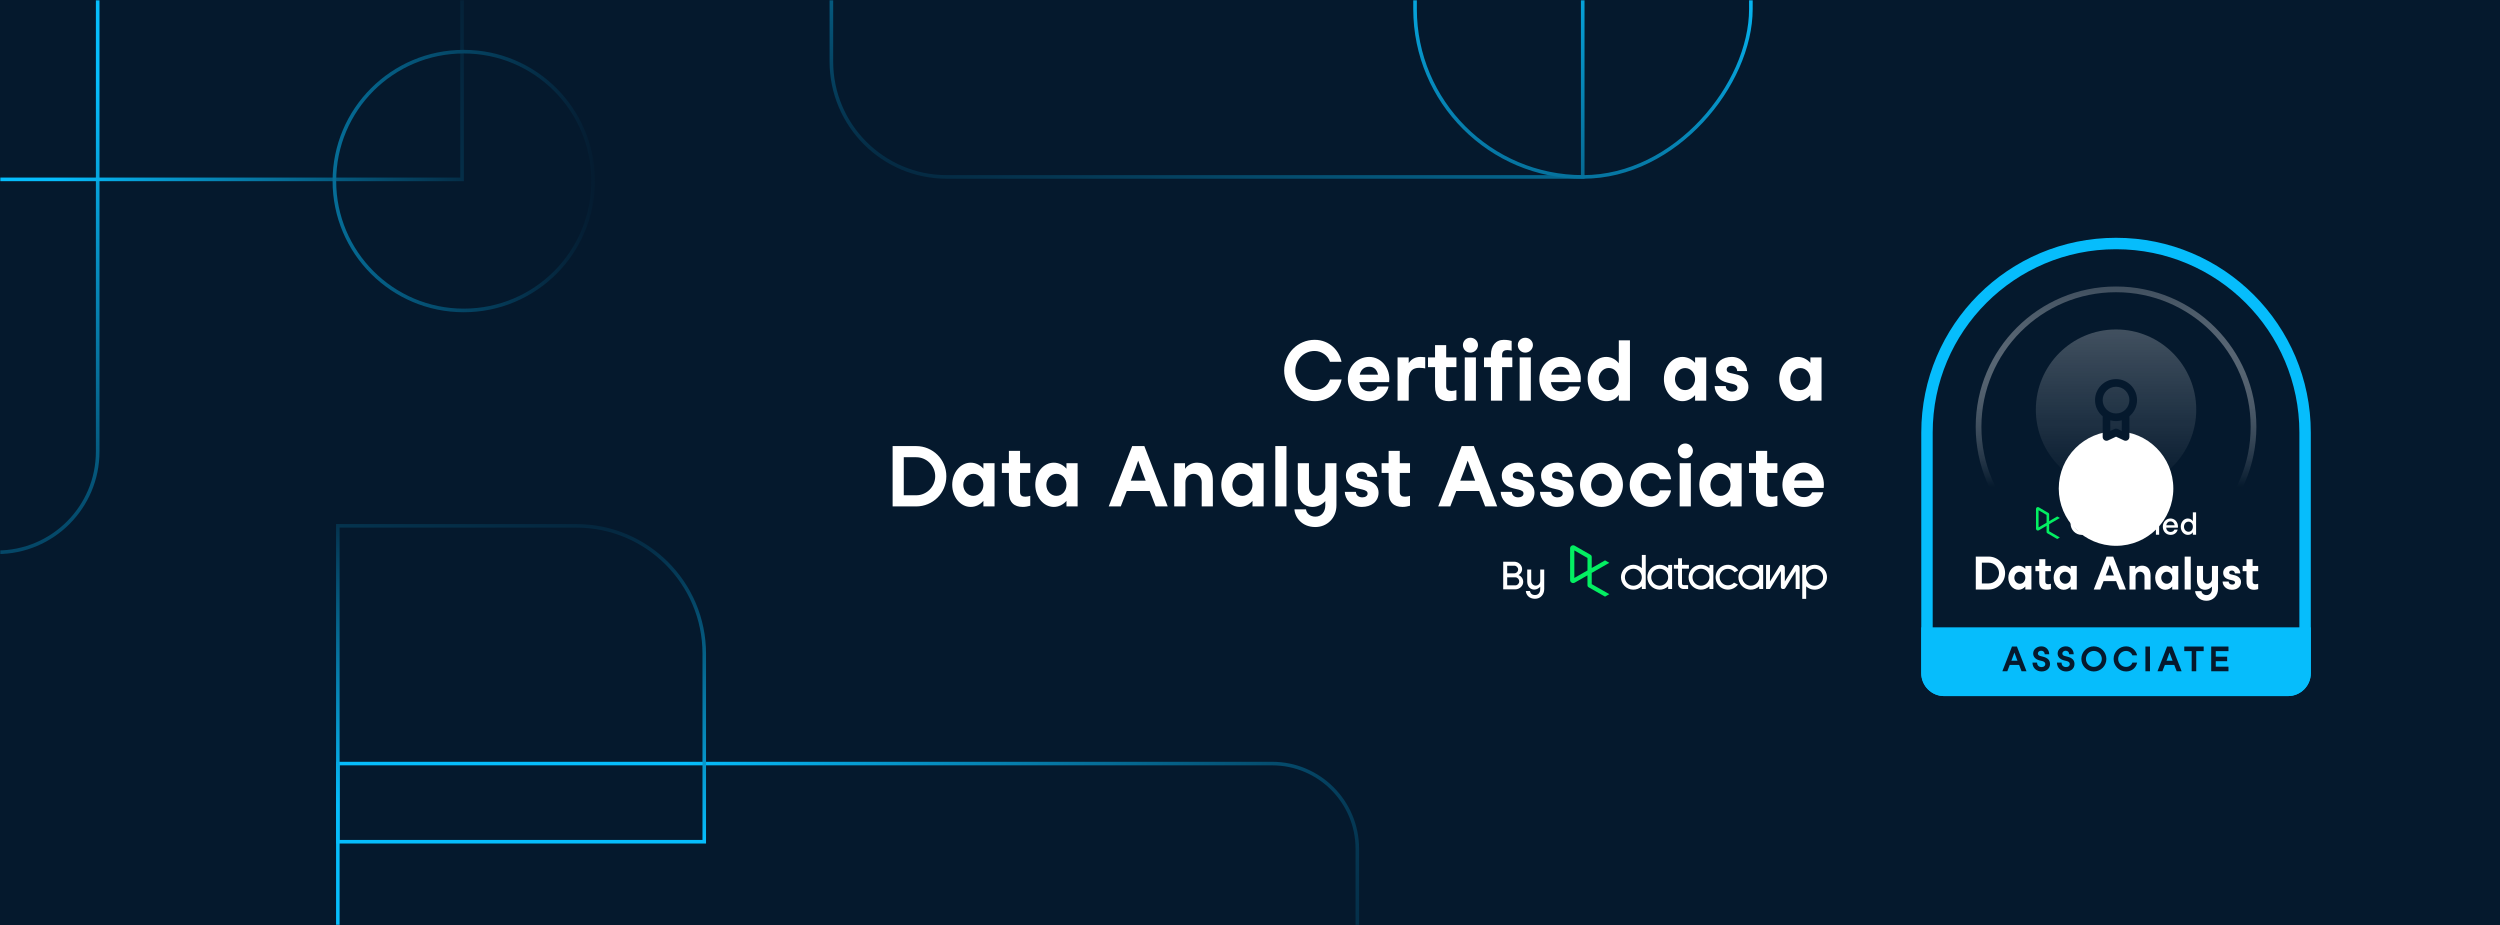 <svg xmlns="http://www.w3.org/2000/svg" width="851" height="315" fill="none" viewBox="0 0 851 315"><rect width="851" height="315" fill="#05192D"/><mask id="mask0_7902_131668" style="mask-type:alpha" width="851" height="315" x="0" y="0" maskUnits="userSpaceOnUse"><rect width="851" height="315" fill="#05192D"/></mask><g mask="url(#mask0_7902_131668)"><path stroke="url(#paint0_linear_7902_131668)" stroke-width="1.229" d="M-1.02 187.996V187.996C17.909 187.996 33.254 172.651 33.254 153.722L33.254 -2.746L-1.02 -2.746"/><rect width="161.297" height="64.061" x="-4" y="-3.002" stroke="url(#paint1_linear_7902_131668)" stroke-width="1.229"/><circle cx="157.869" cy="61.63" r="44.042" stroke="url(#paint2_linear_7902_131668)" stroke-width="1.229"/><path stroke="url(#paint3_linear_7902_131668)" stroke-width="1.228" d="M283 20.945C283 42.641 300.588 60.228 322.283 60.228L538.762 60.229L538.762 -3.394L283 -3.394L283 20.945Z"/><rect width="114.318" height="119.61" stroke="url(#paint4_linear_7902_131668)" stroke-width="1.228" rx="57.159" transform="matrix(1 9.20383e-08 8.30387e-08 -1 481.682 60.228)"/><path stroke="url(#paint5_linear_7902_131668)" stroke-width="1.209" d="M462.03 288.935C462.03 272.909 449.038 259.918 433.013 259.918L115 259.918L115 336.171L462.03 336.171L462.03 288.935Z"/><path stroke="url(#paint6_linear_7902_131668)" stroke-width="1.209" d="M239.729 222.523C239.729 198.485 220.242 178.998 196.204 178.998L115 178.998L115 286.524L239.729 286.524L239.729 222.523Z"/></g><path fill="#fff" d="M447.513 136.558C452.648 136.558 456.014 133.049 456.67 129.169H452.733C452.02 131.423 449.909 132.764 447.513 132.764C443.833 132.764 440.923 129.797 440.923 126.117C440.923 122.437 443.833 119.47 447.513 119.47C449.795 119.47 452.077 121.011 452.705 123.15H456.642C456.014 119.641 452.733 115.676 447.513 115.676C441.75 115.676 437.129 120.354 437.129 126.117C437.129 131.879 441.75 136.558 447.513 136.558ZM472.868 130.082C472.897 129.825 472.925 129.398 472.925 128.97C472.925 124.862 469.901 121.496 466.079 121.496C462.028 121.496 458.804 124.776 458.804 129.027C458.804 133.363 461.942 136.558 466.193 136.558C470.9 136.558 472.497 132.849 472.668 131.566H468.874C468.589 132.364 467.676 133.22 466.193 133.22C463.996 133.22 462.969 131.822 462.741 130.082H472.868ZM466.079 124.833C467.79 124.833 468.76 125.974 469.074 127.543H462.855C463.197 125.974 464.281 124.833 466.079 124.833ZM483.52 121.496C481.837 121.496 480.411 122.18 479.527 123.635V121.667H475.732V136.387H479.527V129.084C479.527 126.374 480.924 125.204 483.121 125.204C484.062 125.204 484.804 125.347 485.146 125.404V121.61C484.804 121.581 484.262 121.496 483.52 121.496ZM494.078 133.078C493.023 133.078 492.281 132.65 492.281 131.509V124.976H495.762V121.667H492.281V117.473H488.487V121.667H486.091V124.976H488.487V131.594C488.487 135.046 490.313 136.558 493.223 136.558C494.05 136.558 494.963 136.387 495.762 136.159V132.792C495.248 132.935 494.649 133.078 494.078 133.078ZM500.515 120.041C501.884 120.041 503.111 118.9 503.111 117.473C503.111 116.075 501.941 114.963 500.515 114.963C499.089 114.963 497.976 116.075 497.976 117.473C497.976 118.9 499.089 120.041 500.515 120.041ZM502.398 121.667H498.604V136.387H502.398V121.667ZM511.313 121.667V120.754C511.313 119.556 512.112 119.156 513.111 119.156C513.767 119.156 514.394 119.327 514.565 119.385V116.047C514.252 115.933 513.196 115.676 511.912 115.676C509.088 115.676 507.519 117.787 507.519 120.725V121.667H505.151V124.976H507.519V136.387H511.313V124.976H514.794V121.667H511.313ZM519.208 120.041C520.577 120.041 521.804 118.9 521.804 117.473C521.804 116.075 520.634 114.963 519.208 114.963C517.782 114.963 516.669 116.075 516.669 117.473C516.669 118.9 517.782 120.041 519.208 120.041ZM521.091 121.667H517.297V136.387H521.091V121.667ZM538.057 130.082C538.086 129.825 538.114 129.398 538.114 128.97C538.114 124.862 535.09 121.496 531.268 121.496C527.217 121.496 523.993 124.776 523.993 129.027C523.993 133.363 527.131 136.558 531.382 136.558C536.089 136.558 537.686 132.849 537.857 131.566H534.063C533.778 132.364 532.865 133.22 531.382 133.22C529.185 133.22 528.158 131.822 527.93 130.082H538.057ZM531.268 124.833C532.979 124.833 533.949 125.974 534.263 127.543H528.044C528.386 125.974 529.47 124.833 531.268 124.833ZM551.042 115.847V123.664C550.1 122.408 548.531 121.496 546.791 121.496C543.34 121.496 540.43 124.605 540.43 129.027C540.43 133.448 543.34 136.558 546.791 136.558C548.531 136.558 550.043 135.93 551.042 134.39V136.387H554.836V115.847H551.042ZM547.647 132.792C545.736 132.792 544.195 131.109 544.195 129.027C544.195 126.944 545.736 125.261 547.647 125.261C549.587 125.261 551.042 126.944 551.042 129.027C551.042 131.109 549.587 132.792 547.647 132.792ZM577.006 123.55C575.922 122.294 574.41 121.496 572.698 121.496C569.19 121.496 566.394 124.862 566.394 129.027C566.394 133.192 569.19 136.558 572.698 136.558C574.41 136.558 575.893 135.759 577.006 134.504V136.387H580.8V121.667H577.006V123.55ZM573.611 132.792C571.7 132.792 570.16 131.109 570.16 129.027C570.16 126.944 571.7 125.29 573.611 125.29C575.523 125.29 577.006 126.944 577.006 129.027C577.006 131.109 575.523 132.792 573.611 132.792ZM583.66 131.423C583.689 133.819 585.686 136.558 589.451 136.558C592.675 136.558 595.1 134.789 595.157 131.765C595.214 129.683 593.759 128.057 590.878 127.401L588.881 126.944C588.139 126.773 587.768 126.402 587.768 125.803C587.768 125.061 588.424 124.519 589.48 124.519C590.535 124.519 591.305 125.261 591.334 126.317H594.7C594.7 123.949 592.675 121.496 589.508 121.496C586.313 121.496 584.031 123.293 584.031 125.86C584.031 127.971 585.144 129.54 587.911 130.225L589.708 130.653C590.849 130.938 591.42 131.28 591.42 132.022C591.42 132.821 590.621 133.306 589.622 133.306C588.453 133.306 587.483 132.621 587.454 131.423H583.66ZM616.259 123.55C615.175 122.294 613.663 121.496 611.951 121.496C608.442 121.496 605.647 124.862 605.647 129.027C605.647 133.192 608.442 136.558 611.951 136.558C613.663 136.558 615.146 135.759 616.259 134.504V136.387H620.053V121.667H616.259V123.55ZM612.864 132.792C610.953 132.792 609.412 131.109 609.412 129.027C609.412 126.944 610.953 125.29 612.864 125.29C614.775 125.29 616.259 126.944 616.259 129.027C616.259 131.109 614.775 132.792 612.864 132.792ZM303.85 151.847V172.387H311.866C317.486 172.387 322.136 167.908 322.136 162.117C322.136 156.326 317.457 151.847 311.866 151.847H303.85ZM307.644 168.593V155.641H311.866C315.432 155.641 318.342 158.551 318.342 162.117C318.342 165.683 315.432 168.593 311.866 168.593H307.644ZM334.748 159.55C333.664 158.294 332.152 157.496 330.441 157.496C326.932 157.496 324.136 160.862 324.136 165.027C324.136 169.192 326.932 172.558 330.441 172.558C332.152 172.558 333.636 171.759 334.748 170.504V172.387H338.542V157.667H334.748V159.55ZM331.353 168.792C329.442 168.792 327.902 167.109 327.902 165.027C327.902 162.944 329.442 161.29 331.353 161.29C333.265 161.29 334.748 162.944 334.748 165.027C334.748 167.109 333.265 168.792 331.353 168.792ZM349.019 169.078C347.964 169.078 347.222 168.65 347.222 167.509V160.976H350.702V157.667H347.222V153.473H343.428V157.667H341.031V160.976H343.428V167.594C343.428 171.046 345.253 172.558 348.163 172.558C348.991 172.558 349.903 172.387 350.702 172.159V168.792C350.189 168.935 349.59 169.078 349.019 169.078ZM363.025 159.55C361.941 158.294 360.429 157.496 358.717 157.496C355.208 157.496 352.412 160.862 352.412 165.027C352.412 169.192 355.208 172.558 358.717 172.558C360.429 172.558 361.912 171.759 363.025 170.504V172.387H366.819V157.667H363.025V159.55ZM359.63 168.792C357.719 168.792 356.178 167.109 356.178 165.027C356.178 162.944 357.719 161.29 359.63 161.29C361.541 161.29 363.025 162.944 363.025 165.027C363.025 167.109 361.541 168.792 359.63 168.792ZM397.492 172.387L389.533 151.847H385.396L377.409 172.387H381.517L383.542 167.138H391.358L393.384 172.387H397.492ZM385.625 161.775C386.338 160.006 386.88 158.494 387.422 156.839H387.45C388.049 158.494 388.591 160.006 389.276 161.775L389.989 163.629H384.911L385.625 161.775ZM407.466 157.496C405.783 157.496 404.242 158.294 403.386 159.607V157.667H399.706V172.387H403.501V164.199C403.501 162.459 404.727 161.29 406.296 161.29C407.837 161.29 409.063 162.431 409.063 164.171V172.387H412.857V163.714C412.857 159.492 410.746 157.496 407.466 157.496ZM426.347 159.55C425.263 158.294 423.751 157.496 422.039 157.496C418.531 157.496 415.735 160.862 415.735 165.027C415.735 169.192 418.531 172.558 422.039 172.558C423.751 172.558 425.234 171.759 426.347 170.504V172.387H430.141V157.667H426.347V159.55ZM422.952 168.792C421.041 168.792 419.501 167.109 419.501 165.027C419.501 162.944 421.041 161.29 422.952 161.29C424.864 161.29 426.347 162.944 426.347 165.027C426.347 167.109 424.864 168.792 422.952 168.792ZM434.114 151.847V172.387H437.908V151.847H434.114ZM451.13 157.667V165.854C451.13 167.423 449.904 168.764 448.335 168.764C446.737 168.764 445.568 167.452 445.568 165.854V157.667H441.774V166.539C441.774 169.933 443.457 172.558 446.851 172.558C448.477 172.558 450.075 171.731 451.13 170.561V172.101C451.13 174.155 449.875 175.867 447.793 175.867C445.996 175.867 444.74 174.812 444.569 173.385H440.632C440.775 176.124 443.171 179.404 447.736 179.404C451.758 179.404 454.925 176.323 454.925 172.044V157.667H451.13ZM457.767 167.423C457.796 169.819 459.793 172.558 463.558 172.558C466.782 172.558 469.207 170.789 469.264 167.765C469.321 165.683 467.866 164.057 464.985 163.401L462.988 162.944C462.246 162.773 461.875 162.402 461.875 161.803C461.875 161.061 462.531 160.519 463.587 160.519C464.642 160.519 465.413 161.261 465.441 162.317H468.807C468.807 159.949 466.782 157.496 463.616 157.496C460.42 157.496 458.138 159.293 458.138 161.86C458.138 163.971 459.251 165.54 462.018 166.225L463.815 166.653C464.956 166.938 465.527 167.28 465.527 168.022C465.527 168.821 464.728 169.306 463.73 169.306C462.56 169.306 461.59 168.621 461.562 167.423H457.767ZM478.283 169.078C477.227 169.078 476.485 168.65 476.485 167.509V160.976H479.966V157.667H476.485V153.473H472.691V157.667H470.295V160.976H472.691V167.594C472.691 171.046 474.517 172.558 477.427 172.558C478.254 172.558 479.167 172.387 479.966 172.159V168.792C479.452 168.935 478.853 169.078 478.283 169.078ZM509.65 172.387L501.691 151.847H497.555L489.567 172.387H493.675L495.701 167.138H503.517L505.542 172.387H509.65ZM497.783 161.775C498.496 160.006 499.038 158.494 499.58 156.839H499.609C500.208 158.494 500.75 160.006 501.434 161.775L502.148 163.629H497.07L497.783 161.775ZM510.838 167.423C510.866 169.819 512.863 172.558 516.629 172.558C519.853 172.558 522.277 170.789 522.334 167.765C522.391 165.683 520.937 164.057 518.055 163.401L516.058 162.944C515.317 162.773 514.946 162.402 514.946 161.803C514.946 161.061 515.602 160.519 516.658 160.519C517.713 160.519 518.483 161.261 518.512 162.317H521.878C521.878 159.949 519.853 157.496 516.686 157.496C513.491 157.496 511.209 159.293 511.209 161.86C511.209 163.971 512.321 165.54 515.089 166.225L516.886 166.653C518.027 166.938 518.597 167.28 518.597 168.022C518.597 168.821 517.799 169.306 516.8 169.306C515.631 169.306 514.661 168.621 514.632 167.423H510.838ZM524.21 167.423C524.239 169.819 526.235 172.558 530.001 172.558C533.225 172.558 535.649 170.789 535.707 167.765C535.764 165.683 534.309 164.057 531.427 163.401L529.431 162.944C528.689 162.773 528.318 162.402 528.318 161.803C528.318 161.061 528.974 160.519 530.03 160.519C531.085 160.519 531.855 161.261 531.884 162.317H535.25C535.25 159.949 533.225 157.496 530.058 157.496C526.863 157.496 524.581 159.293 524.581 161.86C524.581 163.971 525.693 165.54 528.461 166.225L530.258 166.653C531.399 166.938 531.969 167.28 531.969 168.022C531.969 168.821 531.171 169.306 530.172 169.306C529.003 169.306 528.033 168.621 528.004 167.423H524.21ZM545.142 172.558H545.17C549.193 172.558 552.445 169.163 552.445 165.027C552.445 160.89 549.193 157.496 545.17 157.496H545.142C541.091 157.496 537.839 160.862 537.839 165.027C537.839 169.192 541.091 172.558 545.142 172.558ZM545.142 168.792C543.145 168.792 541.604 167.081 541.604 165.027C541.604 162.973 543.145 161.29 545.142 161.261H545.17C547.11 161.261 548.651 162.973 548.651 165.027C548.651 167.081 547.139 168.792 545.17 168.792H545.142ZM568.841 163.144C568.67 160.833 566.474 157.496 562.052 157.496C558.001 157.496 554.749 160.862 554.749 165.027C554.749 169.192 558.001 172.558 562.052 172.558C566.046 172.558 568.67 169.078 568.784 166.91H565.019C564.762 168.051 563.507 168.963 562.052 168.963C559.941 168.963 558.515 167.081 558.515 165.027C558.515 162.973 559.827 161.09 562.052 161.09C563.393 161.09 564.619 161.889 564.99 163.144H568.841ZM573.671 156.041C575.041 156.041 576.267 154.9 576.267 153.473C576.267 152.075 575.098 150.963 573.671 150.963C572.245 150.963 571.133 152.075 571.133 153.473C571.133 154.9 572.245 156.041 573.671 156.041ZM575.554 157.667H571.76V172.387H575.554V157.667ZM589.069 159.55C587.985 158.294 586.473 157.496 584.761 157.496C581.252 157.496 578.457 160.862 578.457 165.027C578.457 169.192 581.252 172.558 584.761 172.558C586.473 172.558 587.956 171.759 589.069 170.504V172.387H592.863V157.667H589.069V159.55ZM585.674 168.792C583.763 168.792 582.222 167.109 582.222 165.027C582.222 162.944 583.763 161.29 585.674 161.29C587.585 161.29 589.069 162.944 589.069 165.027C589.069 167.109 587.585 168.792 585.674 168.792ZM603.34 169.078C602.284 169.078 601.542 168.65 601.542 167.509V160.976H605.023V157.667H601.542V153.473H597.748V157.667H595.352V160.976H597.748V167.594C597.748 171.046 599.574 172.558 602.484 172.558C603.311 172.558 604.224 172.387 605.023 172.159V168.792C604.509 168.935 603.91 169.078 603.34 169.078ZM620.797 166.082C620.825 165.825 620.854 165.398 620.854 164.97C620.854 160.862 617.83 157.496 614.007 157.496C609.957 157.496 606.733 160.776 606.733 165.027C606.733 169.363 609.871 172.558 614.122 172.558C618.829 172.558 620.426 168.849 620.597 167.566H616.803C616.518 168.364 615.605 169.22 614.122 169.22C611.925 169.22 610.898 167.822 610.67 166.082H620.797ZM614.007 160.833C615.719 160.833 616.689 161.974 617.003 163.543H610.784C611.126 161.974 612.21 160.833 614.007 160.833Z"/><path fill="#fff" d="M516.916 195.74C517.622 195.348 518.131 194.59 518.131 193.728C518.131 192.343 516.89 191.206 515.44 191.206H511.69V200.613H515.819C517.23 200.613 518.497 199.477 518.497 198.092C518.51 197.099 517.935 196.171 516.916 195.753V195.74ZM515.44 192.565C516.184 192.565 516.772 193.153 516.772 193.884C516.772 194.551 516.224 195.139 515.492 195.152H513.049V192.565H515.44ZM513.049 199.254V196.524H515.819C516.55 196.524 517.138 197.164 517.138 197.896C517.138 198.64 516.55 199.254 515.819 199.254H513.049ZM524.295 193.871V197.791C524.295 198.627 523.615 199.346 522.753 199.346C521.904 199.346 521.224 198.64 521.224 197.791V193.871H519.865V197.948C519.865 199.477 520.78 200.692 522.27 200.692C523.106 200.692 523.837 200.247 524.295 199.699V200.535C524.295 201.75 523.615 202.547 522.531 202.547C521.499 202.547 520.924 202.011 520.819 201.175H519.395C519.473 202.521 520.545 203.827 522.505 203.827C524.334 203.827 525.654 202.456 525.654 200.483V193.871H524.295Z"/><g clip-path="url(#clip0_7902_131668)"><path fill="#fff" fill-rule="evenodd" d="M555.995 199.381C554.403 199.381 553.113 198.086 553.113 196.488C553.113 194.89 554.403 193.594 555.995 193.594C557.586 193.594 558.876 194.89 558.876 196.488C558.876 197.255 558.573 197.991 558.032 198.533C557.492 199.076 556.759 199.381 555.995 199.381ZM558.881 188.902V193.401C557.208 191.823 554.586 191.878 552.98 193.524C551.375 195.17 551.375 197.804 552.98 199.45C554.586 201.097 557.208 201.151 558.881 199.574V200.506H560.213V188.902H558.881ZM595.962 199.381C594.371 199.381 593.081 198.086 593.081 196.488C593.081 194.89 594.371 193.594 595.962 193.594C597.554 193.594 598.844 194.89 598.844 196.488C598.844 197.255 598.54 197.991 598 198.533C597.459 199.076 596.726 199.381 595.962 199.381ZM600.179 196.488V192.297H598.848V193.401C597.175 191.823 594.553 191.878 592.947 193.524C591.341 195.17 591.341 197.804 592.947 199.45C594.553 201.097 597.175 201.151 598.848 199.574V200.506H600.18V196.488H600.179ZM610.799 192.609C610.918 192.412 611.131 192.292 611.36 192.293H611.616C612.161 192.293 612.602 192.735 612.602 193.282V200.506H611.242V194.386C610.616 195.402 608.371 199.086 607.699 200.191C607.579 200.387 607.367 200.506 607.138 200.506H606.861C606.498 200.506 606.204 200.211 606.204 199.847V194.371C605.47 195.561 603.215 199.261 602.505 200.444L602.468 200.506H601.165V192.295H602.523V192.312L602.492 197.976L605.75 192.61C605.869 192.414 606.082 192.294 606.311 192.294H606.569C607.112 192.294 607.553 192.736 607.555 193.281C607.555 194.791 607.562 197.54 607.562 197.94L610.799 192.609ZM591.61 198.981C590.526 200.477 588.599 201.093 586.853 200.501C585.107 199.909 583.946 198.247 583.987 196.397C584.028 194.547 585.26 192.937 587.031 192.423C588.801 191.909 590.699 192.61 591.717 194.153L590.44 194.819C589.751 193.844 588.524 193.414 587.38 193.745C586.236 194.077 585.426 195.098 585.361 196.291C585.295 197.485 585.989 198.589 587.089 199.045C588.189 199.501 589.457 199.208 590.248 198.315L591.61 198.981ZM617.692 199.387C616.168 199.387 614.909 198.195 614.818 196.668V196.322C614.912 194.749 616.241 193.541 617.809 193.604C619.377 193.667 620.606 194.978 620.575 196.553C620.543 198.128 619.263 199.389 617.694 199.388L617.692 199.387ZM617.694 192.261C616.626 192.259 615.597 192.666 614.818 193.399V192.297H613.486V203.858H614.818V199.59C616.2 200.885 618.272 201.098 619.886 200.111C621.501 199.124 622.265 197.178 621.754 195.351C621.244 193.523 619.584 192.26 617.694 192.26V192.261ZM572.55 193.579V198.628C572.55 198.928 572.792 199.17 573.09 199.17H574.641V200.506H573.091C572.058 200.505 571.222 199.665 571.221 198.628L571.216 193.579H569.78V192.278H571.216V190.033H572.549V192.283H574.913V193.579H572.55ZM579.005 199.38C577.414 199.38 576.124 198.085 576.124 196.487C576.124 194.889 577.414 193.593 579.005 193.593C580.597 193.593 581.887 194.889 581.887 196.487C581.887 197.254 581.583 197.99 581.043 198.533C580.502 199.075 579.77 199.38 579.005 199.38ZM581.891 192.297V193.401C580.218 191.823 577.596 191.878 575.99 193.524C574.384 195.17 574.384 197.804 575.99 199.45C577.596 201.097 580.218 201.151 581.891 199.574V200.506H583.223V192.295L581.891 192.297ZM564.964 199.381C563.372 199.381 562.082 198.086 562.082 196.488C562.082 194.89 563.372 193.594 564.964 193.594C566.555 193.594 567.845 194.89 567.845 196.488C567.846 197.255 567.542 197.991 567.002 198.534C566.461 199.076 565.728 199.381 564.964 199.381ZM567.849 192.297V193.401C566.177 191.823 563.555 191.878 561.949 193.524C560.343 195.17 560.343 197.804 561.949 199.45C563.555 201.097 566.177 201.151 567.849 199.574V200.506H569.18V192.295L567.849 192.297Z" clip-rule="evenodd"/><path fill="#03EF62" fill-rule="evenodd" d="M540.379 189.939V194.173L535.905 196.735V187.361L540.379 189.939ZM541.826 198.834V195.018L547.817 191.585L546.36 190.747L541.826 193.344V189.515C541.825 189.255 541.687 189.015 541.463 188.884L536.005 185.743C535.99 185.734 535.976 185.726 535.961 185.719C535.637 185.561 535.254 185.581 534.949 185.773C534.643 185.966 534.458 186.303 534.459 186.665V197.429C534.457 197.791 534.643 198.129 534.948 198.321C535.254 198.514 535.637 198.535 535.962 198.377L536.003 198.355L540.375 195.849V199.264C540.376 199.524 540.515 199.765 540.74 199.895L546.351 203.092L547.809 202.253L541.826 198.834Z" clip-rule="evenodd"/></g><g filter="url(#filter0_dd_7902_131668)"><path fill="#05192D" stroke="#06BDFC" stroke-width="3.893" d="M655.946 145.3C655.946 109.758 684.758 80.946 720.3 80.946C755.841 80.946 784.653 109.758 784.653 145.3V227.214C784.653 230.439 782.039 233.053 778.814 233.053H661.785C658.561 233.053 655.946 230.439 655.946 227.214V145.3Z"/><circle cx="720.3" cy="143.35" r="46.8" stroke="url(#paint7_linear_7902_131668)" stroke-width="1.946"/><circle cx="720.3" cy="137.501" r="27.3" fill="url(#paint8_linear_7902_131668)"/><g filter="url(#filter1_d_7902_131668)"><circle cx="720.299" cy="137.502" r="19.5" fill="#fff"/></g><path fill="#05192D" fill-rule="evenodd" d="M720.299 127.102C724.248 127.102 727.449 130.303 727.449 134.252C727.449 136.472 726.437 138.456 724.849 139.767V146.791C724.849 147.694 723.96 148.306 723.133 148.023L722.996 147.968L720.297 146.698L717.603 147.967C716.786 148.352 715.853 147.808 715.757 146.939L715.749 146.791V139.767C714.161 138.456 713.149 136.472 713.149 134.252C713.149 130.303 716.35 127.102 720.299 127.102ZM718.349 141.132V144.74L719.742 144.086C720.043 143.945 720.384 143.924 720.696 144.025L720.849 144.086L722.249 144.743V141.132C721.629 141.308 720.975 141.401 720.299 141.401C719.623 141.401 718.969 141.308 718.349 141.132ZM720.299 129.7C717.786 129.7 715.749 131.737 715.749 134.25C715.749 136.763 717.786 138.8 720.299 138.8C722.812 138.8 724.849 136.763 724.849 134.25C724.849 131.737 722.812 129.7 720.299 129.7Z" clip-rule="evenodd"/><path fill="#06BDFC" d="M654 211.6H786.599V227.214C786.599 231.514 783.114 234.999 778.814 234.999H661.785C657.486 234.999 654 231.514 654 227.214V211.6Z"/><path fill="#05192D" d="M689.822 226.551L686.564 218.143H684.87L681.6 226.551H683.282L684.111 224.402H687.311L688.14 226.551H689.822ZM684.964 222.207C685.256 221.483 685.477 220.864 685.699 220.186H685.711C685.956 220.864 686.178 221.483 686.458 222.207L686.75 222.966H684.672L684.964 222.207ZM691.856 223.608C691.868 225.476 693.281 226.621 694.974 226.621C696.644 226.621 697.823 225.582 697.823 224.087C697.823 222.79 697.041 221.996 695.465 221.599L694.507 221.354C693.876 221.191 693.689 220.84 693.689 220.502C693.689 220.046 694.098 219.556 694.822 219.556C695.535 219.556 696.025 220.069 696.025 220.77H697.555C697.555 219.322 696.527 218.073 694.892 218.073C693.397 218.073 692.09 219.065 692.09 220.49C692.09 221.623 692.895 222.51 694.262 222.849L695.243 223.094C695.862 223.246 696.224 223.62 696.224 224.11C696.224 224.612 695.815 225.126 694.974 225.126C694.051 225.126 693.433 224.577 693.421 223.608H691.856ZM700.187 223.608C700.199 225.476 701.612 226.621 703.305 226.621C704.975 226.621 706.155 225.582 706.155 224.087C706.155 222.79 705.372 221.996 703.796 221.599L702.838 221.354C702.208 221.191 702.021 220.84 702.021 220.502C702.021 220.046 702.429 219.556 703.153 219.556C703.866 219.556 704.356 220.069 704.356 220.77H705.886C705.886 219.322 704.858 218.073 703.224 218.073C701.729 218.073 700.421 219.065 700.421 220.49C700.421 221.623 701.227 222.51 702.593 222.849L703.574 223.094C704.193 223.246 704.555 223.62 704.555 224.11C704.555 224.612 704.146 225.126 703.305 225.126C702.383 225.126 701.764 224.577 701.752 223.608H700.187ZM712.746 226.621C715.105 226.621 717.008 224.706 717.008 222.347C717.008 219.988 715.105 218.073 712.746 218.073C710.387 218.073 708.495 219.988 708.495 222.347C708.495 224.706 710.387 226.621 712.746 226.621ZM712.746 225.068C711.239 225.068 710.048 223.853 710.048 222.347C710.048 220.84 711.239 219.626 712.746 219.626C714.252 219.626 715.455 220.84 715.455 222.347C715.455 223.853 714.252 225.068 712.746 225.068ZM723.723 226.621C725.825 226.621 727.203 225.184 727.472 223.596H725.86C725.568 224.519 724.704 225.068 723.723 225.068C722.216 225.068 721.025 223.853 721.025 222.347C721.025 220.84 722.216 219.626 723.723 219.626C724.657 219.626 725.591 220.256 725.848 221.132H727.46C727.203 219.696 725.86 218.073 723.723 218.073C721.364 218.073 719.472 219.988 719.472 222.347C719.472 224.706 721.364 226.621 723.723 226.621ZM730.299 218.143V226.551H731.853V218.143H730.299ZM742.626 226.551L739.368 218.143H737.674L734.405 226.551H736.086L736.915 224.402H740.115L740.944 226.551H742.626ZM737.768 222.207C738.06 221.483 738.282 220.864 738.504 220.186H738.515C738.76 220.864 738.982 221.483 739.263 222.207L739.555 222.966H737.476L737.768 222.207ZM750.133 218.143H743.523V219.696H746.045V226.551H747.599V219.696H750.133V218.143ZM752.693 218.143V226.551H758.567V224.998H754.246V223.117H758.123V221.576H754.246V219.696H758.567V218.143H752.693Z"/><g clip-path="url(#clip1_7902_131668)"><path fill="#03EF62" fill-rule="evenodd" d="M696.651 173.344V175.981L693.93 177.577V171.739L696.651 173.344ZM697.531 178.885V176.508L701.174 174.37L700.288 173.848L697.531 175.465V173.08C697.53 172.918 697.446 172.769 697.31 172.688L693.991 170.731C693.982 170.725 693.974 170.721 693.965 170.716C693.768 170.618 693.535 170.63 693.349 170.75C693.163 170.87 693.051 171.08 693.051 171.305V178.009C693.05 178.235 693.163 178.445 693.349 178.565C693.535 178.685 693.768 178.698 693.965 178.6L693.99 178.587L696.649 177.025V179.152C696.649 179.315 696.734 179.465 696.871 179.546L700.282 181.537L701.168 181.014L697.531 178.885Z" clip-rule="evenodd"/></g><path fill="#fff" d="M708.641 180.131C710.419 180.131 711.678 178.988 712.028 177.517H710.863C710.525 178.459 709.646 179.031 708.641 179.031C707.106 179.031 705.92 177.792 705.92 176.258C705.92 174.723 707.106 173.484 708.641 173.484C709.561 173.484 710.546 174.109 710.832 174.987H711.996C711.678 173.611 710.376 172.384 708.641 172.384C706.503 172.384 704.82 174.12 704.82 176.258C704.82 178.396 706.503 180.131 708.641 180.131Z"/><path fill="#fff" d="M718.016 177.676C718.026 177.559 718.037 177.422 718.037 177.274C718.037 175.781 716.957 174.543 715.497 174.543C713.994 174.543 712.882 175.781 712.882 177.337C712.882 178.925 713.972 180.131 715.549 180.131C717.232 180.131 717.857 178.84 717.942 178.322H716.809C716.703 178.639 716.312 179.136 715.549 179.136C714.618 179.136 714.11 178.491 714.015 177.676H718.016ZM715.497 175.538C716.312 175.538 716.798 176.12 716.915 176.85H714.047C714.184 176.109 714.682 175.538 715.497 175.538Z"/><path fill="#fff" d="M721.756 174.543C721.089 174.543 720.591 174.85 720.306 175.326V174.606H719.205V180.068H720.306V177.136C720.306 176.088 720.888 175.622 721.713 175.622C721.957 175.622 722.158 175.654 722.285 175.675V174.575C722.158 174.564 722.01 174.543 721.756 174.543Z"/><path fill="#fff" d="M725.384 179.105C724.982 179.105 724.717 178.925 724.717 178.47V175.57H726.114V174.606H724.717V173.061H723.617V174.606H722.685V175.57H723.617V178.491C723.617 179.602 724.22 180.131 725.183 180.131C725.564 180.131 725.924 180.004 726.114 179.93V178.904C725.977 178.967 725.67 179.105 725.384 179.105Z"/><path fill="#fff" d="M727.797 173.834C728.242 173.834 728.612 173.484 728.612 173.04C728.612 172.595 728.252 172.246 727.797 172.246C727.353 172.246 727.003 172.595 727.003 173.04C727.003 173.484 727.353 173.834 727.797 173.834ZM728.337 174.606H727.236V180.068H728.337V174.606Z"/><path fill="#fff" d="M731.447 174.606V174.098C731.447 173.633 731.765 173.421 732.156 173.421C732.421 173.421 732.664 173.484 732.813 173.548V172.532C732.643 172.468 732.273 172.384 731.86 172.384C730.929 172.384 730.346 173.082 730.346 174.077V174.606H729.468V175.57H730.346V180.068H731.447V175.57H732.855V174.606H731.447Z"/><path fill="#fff" d="M734.433 173.834C734.878 173.834 735.248 173.484 735.248 173.04C735.248 172.595 734.888 172.246 734.433 172.246C733.988 172.246 733.639 172.595 733.639 173.04C733.639 173.484 733.988 173.834 734.433 173.834ZM734.973 174.606H733.872V180.068H734.973V174.606Z"/><path fill="#fff" d="M741.355 177.676C741.366 177.559 741.376 177.422 741.376 177.274C741.376 175.781 740.296 174.543 738.836 174.543C737.333 174.543 736.222 175.781 736.222 177.337C736.222 178.925 737.312 180.131 738.889 180.131C740.572 180.131 741.196 178.84 741.281 178.322H740.148C740.042 178.639 739.651 179.136 738.889 179.136C737.957 179.136 737.449 178.491 737.354 177.676H741.355ZM738.836 175.538C739.651 175.538 740.138 176.12 740.254 176.85H737.386C737.523 176.109 738.021 175.538 738.836 175.538Z"/><path fill="#fff" d="M746.448 172.447V175.443C746.098 174.924 745.463 174.543 744.722 174.543C743.442 174.543 742.33 175.728 742.33 177.337C742.33 178.946 743.442 180.131 744.722 180.131C745.463 180.131 746.056 179.846 746.448 179.232V180.068H747.548V172.447H746.448ZM744.976 179.062C744.077 179.062 743.431 178.29 743.431 177.337C743.431 176.385 744.077 175.622 744.976 175.622C745.876 175.622 746.448 176.385 746.448 177.337C746.448 178.29 745.876 179.062 744.976 179.062Z"/><path fill="#fff" d="M672.558 187.516V198.727H676.934C680.001 198.727 682.539 196.282 682.539 193.121C682.539 189.96 679.985 187.516 676.934 187.516H672.558ZM674.629 196.656V189.587H676.934C678.88 189.587 680.468 191.175 680.468 193.121C680.468 195.067 678.88 196.656 676.934 196.656H674.629ZM689.423 191.72C688.831 191.035 688.006 190.599 687.072 190.599C685.157 190.599 683.631 192.436 683.631 194.709C683.631 196.983 685.157 198.82 687.072 198.82C688.006 198.82 688.816 198.384 689.423 197.699V198.727H691.494V190.692H689.423V191.72ZM687.57 196.765C686.527 196.765 685.686 195.846 685.686 194.709C685.686 193.573 686.527 192.67 687.57 192.67C688.613 192.67 689.423 193.573 689.423 194.709C689.423 195.846 688.613 196.765 687.57 196.765ZM697.212 196.92C696.636 196.92 696.231 196.687 696.231 196.064V192.498H698.131V190.692H696.231V188.403H694.161V190.692H692.853V192.498H694.161V196.111C694.161 197.995 695.157 198.82 696.745 198.82C697.197 198.82 697.695 198.727 698.131 198.602V196.765C697.851 196.843 697.524 196.92 697.212 196.92ZM704.857 191.72C704.265 191.035 703.44 190.599 702.506 190.599C700.591 190.599 699.065 192.436 699.065 194.709C699.065 196.983 700.591 198.82 702.506 198.82C703.44 198.82 704.25 198.384 704.857 197.699V198.727H706.928V190.692H704.857V191.72ZM703.004 196.765C701.961 196.765 701.12 195.846 701.12 194.709C701.12 193.573 701.961 192.67 703.004 192.67C704.047 192.67 704.857 193.573 704.857 194.709C704.857 195.846 704.047 196.765 703.004 196.765ZM723.67 198.727L719.326 187.516H717.068L712.708 198.727H714.95L716.056 195.862H720.322L721.428 198.727H723.67ZM717.192 192.934C717.582 191.969 717.877 191.144 718.173 190.241H718.189C718.516 191.144 718.812 191.969 719.185 192.934L719.575 193.946H716.803L717.192 192.934ZM729.114 190.599C728.195 190.599 727.354 191.035 726.887 191.751V190.692H724.879V198.727H726.949V194.258C726.949 193.308 727.619 192.67 728.475 192.67C729.316 192.67 729.986 193.292 729.986 194.242V198.727H732.057V193.993C732.057 191.689 730.904 190.599 729.114 190.599ZM739.42 191.72C738.828 191.035 738.003 190.599 737.068 190.599C735.153 190.599 733.627 192.436 733.627 194.709C733.627 196.983 735.153 198.82 737.068 198.82C738.003 198.82 738.812 198.384 739.42 197.699V198.727H741.49V190.692H739.42V191.72ZM737.567 196.765C736.523 196.765 735.683 195.846 735.683 194.709C735.683 193.573 736.523 192.67 737.567 192.67C738.61 192.67 739.42 193.573 739.42 194.709C739.42 195.846 738.61 196.765 737.567 196.765ZM743.659 187.516V198.727H745.73V187.516H743.659ZM752.947 190.692V195.161C752.947 196.017 752.277 196.749 751.421 196.749C750.549 196.749 749.911 196.033 749.911 195.161V190.692H747.84V195.535C747.84 197.387 748.758 198.82 750.611 198.82C751.499 198.82 752.371 198.368 752.947 197.73V198.571C752.947 199.692 752.262 200.626 751.125 200.626C750.144 200.626 749.459 200.05 749.366 199.272H747.217C747.295 200.766 748.603 202.557 751.094 202.557C753.289 202.557 755.018 200.875 755.018 198.54V190.692H752.947ZM756.569 196.017C756.585 197.325 757.675 198.82 759.73 198.82C761.49 198.82 762.813 197.855 762.844 196.204C762.876 195.067 762.081 194.18 760.509 193.822L759.419 193.573C759.014 193.479 758.812 193.277 758.812 192.95C758.812 192.545 759.17 192.249 759.746 192.249C760.322 192.249 760.742 192.654 760.758 193.23H762.595C762.595 191.938 761.49 190.599 759.761 190.599C758.017 190.599 756.772 191.58 756.772 192.981C756.772 194.133 757.379 194.99 758.889 195.363L759.87 195.597C760.493 195.753 760.805 195.939 760.805 196.344C760.805 196.78 760.369 197.045 759.824 197.045C759.185 197.045 758.656 196.671 758.64 196.017H756.569ZM767.767 196.92C767.191 196.92 766.786 196.687 766.786 196.064V192.498H768.686V190.692H766.786V188.403H764.715V190.692H763.407V192.498H764.715V196.111C764.715 197.995 765.712 198.82 767.3 198.82C767.751 198.82 768.25 198.727 768.686 198.602V196.765C768.405 196.843 768.078 196.92 767.767 196.92Z"/></g><defs><filter id="filter0_dd_7902_131668" width="144.277" height="167.678" x="648.161" y="75.107" color-interpolation-filters="sRGB" filterUnits="userSpaceOnUse"><feFlood flood-opacity="0" result="BackgroundImageFix"/><feColorMatrix in="SourceAlpha" result="hardAlpha" type="matrix" values="0 0 0 0 0 0 0 0 0 0 0 0 0 0 0 0 0 0 127 0"/><feMorphology in="SourceAlpha" operator="erode" radius="1.946" result="effect1_dropShadow_7902_131668"/><feOffset dy="1.946"/><feGaussianBlur stdDeviation="3.893"/><feColorMatrix type="matrix" values="0 0 0 0 0.02 0 0 0 0 0.098 0 0 0 0 0.176 0 0 0 0.3 0"/><feBlend in2="BackgroundImageFix" mode="normal" result="effect1_dropShadow_7902_131668"/><feColorMatrix in="SourceAlpha" result="hardAlpha" type="matrix" values="0 0 0 0 0 0 0 0 0 0 0 0 0 0 0 0 0 0 127 0"/><feOffset/><feGaussianBlur stdDeviation=".973"/><feColorMatrix type="matrix" values="0 0 0 0 0.02 0 0 0 0 0.098 0 0 0 0 0.176 0 0 0 0.3 0"/><feBlend in2="effect1_dropShadow_7902_131668" mode="normal" result="effect2_dropShadow_7902_131668"/><feBlend in="SourceGraphic" in2="effect2_dropShadow_7902_131668" mode="normal" result="shape"/></filter><filter id="filter1_d_7902_131668" width="106.125" height="106.125" x="667.237" y="111.289" color-interpolation-filters="sRGB" filterUnits="userSpaceOnUse"><feFlood flood-opacity="0" result="BackgroundImageFix"/><feColorMatrix in="SourceAlpha" result="hardAlpha" type="matrix" values="0 0 0 0 0 0 0 0 0 0 0 0 0 0 0 0 0 0 127 0"/><feOffset dy="26.85"/><feGaussianBlur stdDeviation="16.781"/><feComposite in2="hardAlpha" operator="out"/><feColorMatrix type="matrix" values="0 0 0 0 0 0 0 0 0 0.031 0 0 0 0 0.125 0 0 0 1 0"/><feBlend in2="BackgroundImageFix" mode="normal" result="effect1_dropShadow_7902_131668"/><feBlend in="SourceGraphic" in2="effect1_dropShadow_7902_131668" mode="normal" result="shape"/></filter><linearGradient id="paint0_linear_7902_131668" x1="15.372" x2="63.31" y1="31.528" y2="233.778" gradientUnits="userSpaceOnUse"><stop stop-color="#06BDFC"/><stop offset="1" stop-color="#05192D"/></linearGradient><linearGradient id="paint1_linear_7902_131668" x1="6.455" x2="159.596" y1="-3.002" y2="-32.87" gradientUnits="userSpaceOnUse"><stop stop-color="#06BDFC"/><stop offset="1" stop-color="#05192D"/></linearGradient><linearGradient id="paint2_linear_7902_131668" x1="26.315" x2="205.343" y1="74.785" y2="74.785" gradientUnits="userSpaceOnUse"><stop stop-color="#06BDFC"/><stop offset="1" stop-color="#05192D"/></linearGradient><linearGradient id="paint3_linear_7902_131668" x1="322.8" x2="274.208" y1="-95.053" y2="66.229" gradientUnits="userSpaceOnUse"><stop stop-color="#06BDFC"/><stop offset="1" stop-color="#05192D"/></linearGradient><linearGradient id="paint4_linear_7902_131668" x1="5.292" x2="-20.111" y1="85.738" y2="-85.209" gradientUnits="userSpaceOnUse"><stop stop-color="#06BDFC"/><stop offset="1" stop-color="#05192D"/></linearGradient><linearGradient id="paint5_linear_7902_131668" x1="184.842" x2="434.128" y1="379.033" y2="480.797" gradientUnits="userSpaceOnUse"><stop stop-color="#06BDFC"/><stop offset="1" stop-color="#05192D"/></linearGradient><linearGradient id="paint6_linear_7902_131668" x1="186.274" x2="197.623" y1="281.355" y2="169.023" gradientUnits="userSpaceOnUse"><stop stop-color="#06BDFC"/><stop offset="1" stop-color="#05192D"/></linearGradient><linearGradient id="paint7_linear_7902_131668" x1="720.3" x2="720.3" y1="96.551" y2="163.825" gradientUnits="userSpaceOnUse"><stop stop-color="#fff" stop-opacity=".24"/><stop offset="1" stop-color="#05192D"/></linearGradient><linearGradient id="paint8_linear_7902_131668" x1="720.3" x2="720.3" y1="110.201" y2="164.801" gradientUnits="userSpaceOnUse"><stop stop-color="#fff" stop-opacity=".24"/><stop offset="1" stop-color="#fff" stop-opacity="0"/></linearGradient><clipPath id="clip0_7902_131668"><rect width="87.541" height="18.292" fill="#fff" transform="translate(534.458 185.613)"/></clipPath><clipPath id="clip1_7902_131668"><rect width="8.307" height="11.076" fill="#fff" transform="translate(693.051 170.65)"/></clipPath></defs></svg>